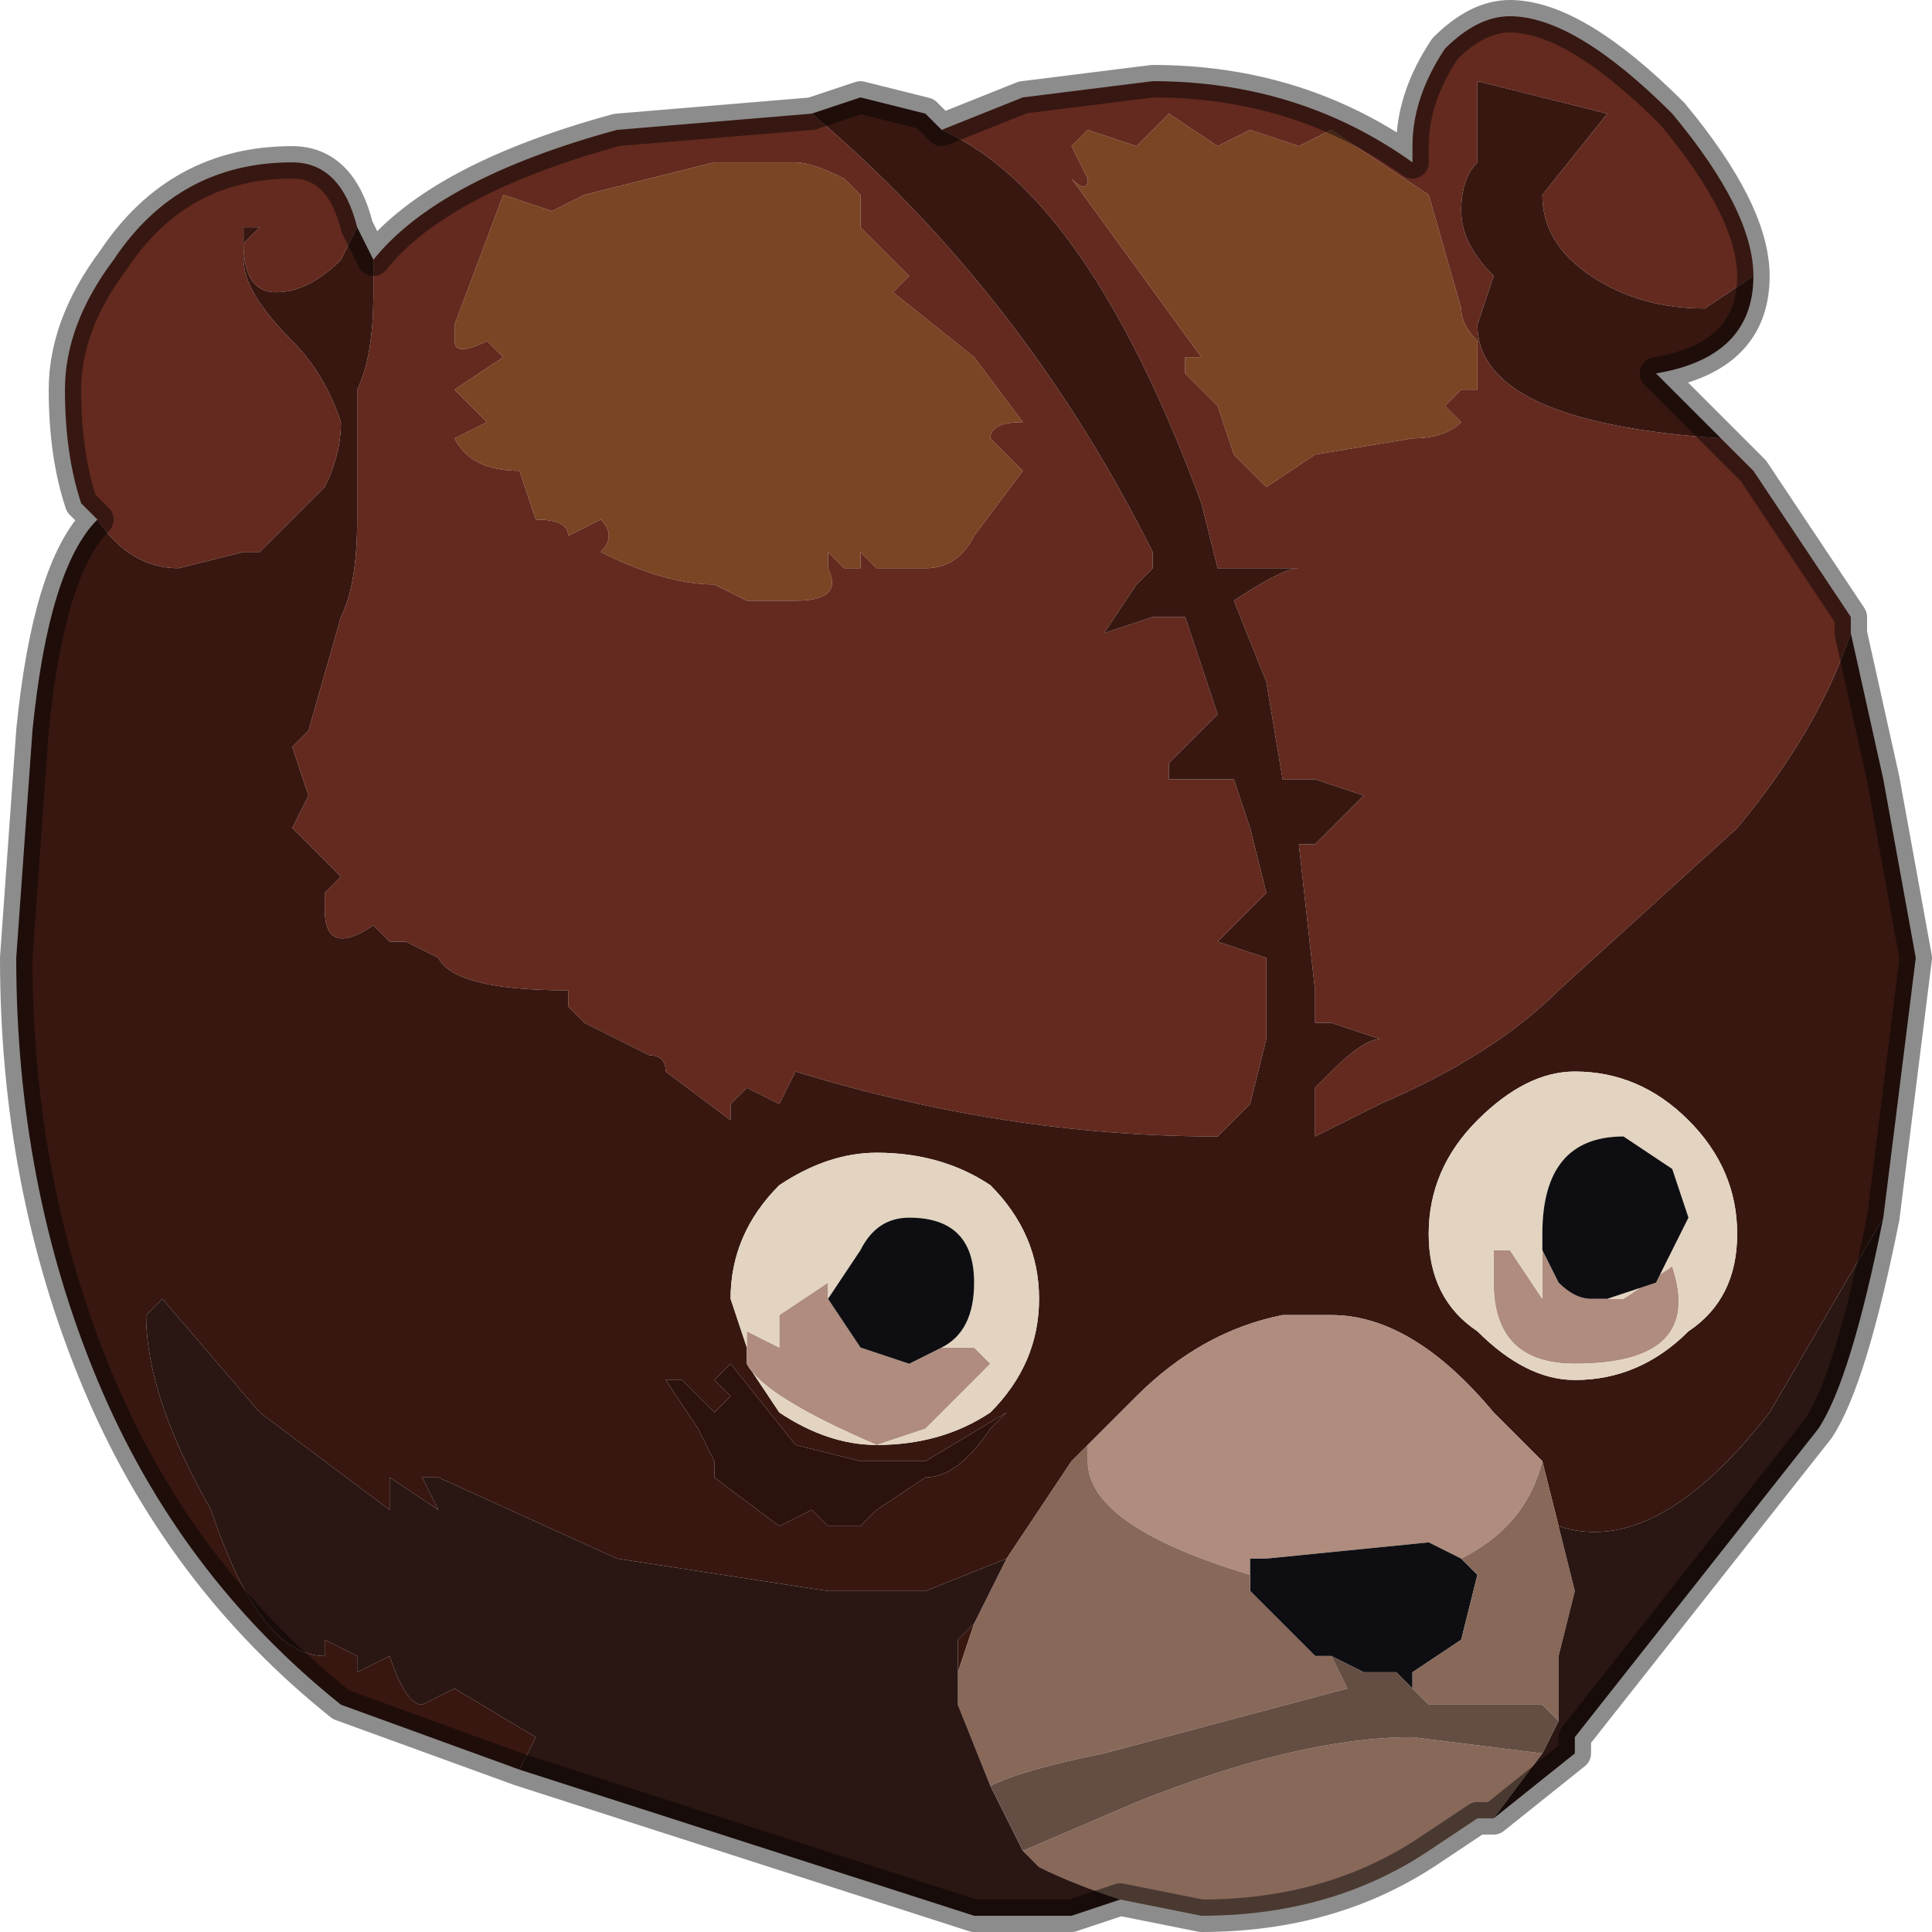 <?xml version="1.0" encoding="UTF-8" standalone="no"?>
<svg xmlns:xlink="http://www.w3.org/1999/xlink" height="5.95px" width="5.95px" xmlns="http://www.w3.org/2000/svg">
  <g transform="matrix(1.0, 0.0, 0.0, 1.0, 2.85, 1.7)">
    <path d="M1.15 -1.25 L1.25 -1.3 1.55 -1.1 1.65 -0.75 Q1.65 -0.7 1.7 -0.65 L1.7 -0.5 1.65 -0.5 1.6 -0.45 1.65 -0.4 Q1.6 -0.35 1.5 -0.35 L1.2 -0.3 1.05 -0.2 1.0 -0.25 0.95 -0.3 0.9 -0.45 0.8 -0.55 0.8 -0.6 0.9 -0.6 0.85 -0.6 0.45 -1.15 Q0.5 -1.1 0.5 -1.15 L0.45 -1.25 0.5 -1.3 0.65 -1.25 0.7 -1.3 0.75 -1.35 0.9 -1.25 1.0 -1.3 1.15 -1.25 M0.15 -0.6 L0.3 -0.4 Q0.2 -0.4 0.2 -0.35 L0.3 -0.25 0.15 -0.05 Q0.1 0.05 0.0 0.05 L-0.15 0.05 -0.15 0.05 -0.2 0.0 -0.2 0.05 -0.25 0.05 -0.25 0.05 -0.3 0.0 -0.3 0.05 Q-0.25 0.15 -0.4 0.15 L-0.55 0.15 -0.65 0.1 Q-0.8 0.1 -1.0 0.0 -0.95 -0.05 -1.0 -0.1 L-1.0 -0.1 -1.1 -0.05 Q-1.1 -0.1 -1.2 -0.1 L-1.25 -0.25 Q-1.4 -0.25 -1.45 -0.35 L-1.35 -0.4 -1.45 -0.5 -1.3 -0.6 -1.35 -0.65 Q-1.45 -0.6 -1.45 -0.65 L-1.45 -0.7 -1.3 -1.1 -1.15 -1.05 -1.05 -1.1 -0.85 -1.15 -0.65 -1.2 -0.4 -1.2 Q-0.35 -1.2 -0.25 -1.15 L-0.2 -1.1 -0.2 -1.0 -0.15 -0.95 Q-0.1 -0.9 -0.05 -0.85 L-0.1 -0.8 0.15 -0.6" fill="#794524" fill-rule="evenodd" stroke="none"/>
    <path d="M0.05 -1.3 L0.3 -1.4 0.7 -1.45 Q1.15 -1.45 1.5 -1.2 L1.5 -1.25 Q1.5 -1.4 1.6 -1.55 1.7 -1.65 1.8 -1.65 2.0 -1.65 2.3 -1.35 2.55 -1.05 2.55 -0.85 L2.55 -0.85 2.55 -0.85 2.4 -0.75 Q2.2 -0.75 2.05 -0.85 1.9 -0.95 1.9 -1.1 L2.1 -1.35 1.7 -1.45 1.7 -1.2 Q1.65 -1.15 1.65 -1.05 L1.65 -1.05 Q1.65 -0.95 1.75 -0.85 L1.7 -0.7 Q1.7 -0.4 2.45 -0.35 L2.55 -0.25 2.85 0.2 2.85 0.25 Q2.75 0.55 2.5 0.85 L1.95 1.35 Q1.75 1.55 1.4 1.7 L1.2 1.8 1.2 1.65 1.25 1.6 Q1.35 1.5 1.4 1.5 L1.25 1.45 1.2 1.45 1.2 1.35 1.15 0.9 1.2 0.9 1.25 0.85 1.35 0.75 1.2 0.7 1.1 0.7 1.05 0.4 0.95 0.15 Q1.1 0.05 1.15 0.05 L0.9 0.05 0.85 -0.15 Q0.5 -1.1 0.05 -1.3 M1.15 -1.25 L1.0 -1.3 0.9 -1.25 0.75 -1.35 0.7 -1.3 0.65 -1.25 0.5 -1.3 0.45 -1.25 0.5 -1.15 Q0.5 -1.1 0.45 -1.15 L0.85 -0.6 0.9 -0.6 0.8 -0.6 0.8 -0.55 0.9 -0.45 0.95 -0.3 1.0 -0.25 1.05 -0.2 1.2 -0.3 1.5 -0.35 Q1.6 -0.35 1.65 -0.4 L1.6 -0.45 1.65 -0.5 1.7 -0.5 1.7 -0.65 Q1.65 -0.7 1.65 -0.75 L1.55 -1.1 1.25 -1.3 1.15 -1.25 M-0.35 -1.35 Q0.3 -0.8 0.7 0.0 L0.7 0.05 0.65 0.1 0.55 0.25 0.7 0.2 0.8 0.2 0.9 0.5 0.85 0.55 0.75 0.65 0.75 0.7 0.95 0.7 1.0 0.85 1.05 1.05 0.9 1.2 1.05 1.25 1.05 1.5 1.0 1.7 0.9 1.8 Q0.25 1.8 -0.4 1.6 L-0.45 1.7 -0.55 1.65 -0.6 1.7 Q-0.6 1.7 -0.6 1.75 L-0.8 1.6 Q-0.8 1.55 -0.85 1.55 L-1.05 1.45 -1.1 1.4 -1.1 1.35 Q-1.45 1.35 -1.5 1.25 L-1.6 1.2 -1.6 1.2 -1.65 1.2 -1.65 1.2 -1.7 1.15 Q-1.85 1.25 -1.85 1.1 L-1.85 1.05 -1.8 1.0 -1.95 0.85 -1.9 0.75 -1.95 0.6 -1.9 0.55 -1.8 0.2 Q-1.75 0.1 -1.75 -0.1 L-1.75 -0.5 Q-1.7 -0.6 -1.7 -0.8 L-1.7 -0.9 Q-1.5 -1.15 -0.95 -1.3 L-0.35 -1.35 M-1.75 -1.0 L-1.8 -0.9 Q-1.9 -0.8 -2.0 -0.8 -2.1 -0.8 -2.1 -0.95 L-2.05 -1.0 -2.1 -1.0 -2.1 -0.9 Q-2.1 -0.8 -1.95 -0.65 -1.85 -0.55 -1.8 -0.4 L-1.8 -0.4 Q-1.8 -0.3 -1.85 -0.2 L-1.95 -0.1 -2.05 0.0 -2.1 0.0 -2.3 0.05 Q-2.45 0.05 -2.55 -0.1 L-2.6 -0.15 Q-2.65 -0.3 -2.65 -0.5 -2.65 -0.7 -2.5 -0.9 -2.3 -1.2 -1.95 -1.2 -1.8 -1.2 -1.75 -1.0 M0.15 -0.6 L-0.1 -0.8 -0.05 -0.85 Q-0.1 -0.9 -0.15 -0.95 L-0.2 -1.0 -0.2 -1.1 -0.25 -1.15 Q-0.35 -1.2 -0.4 -1.2 L-0.65 -1.2 -0.85 -1.15 -1.05 -1.1 -1.15 -1.05 -1.3 -1.1 -1.45 -0.7 -1.45 -0.65 Q-1.45 -0.6 -1.35 -0.65 L-1.3 -0.6 -1.45 -0.5 -1.35 -0.4 -1.45 -0.35 Q-1.4 -0.25 -1.25 -0.25 L-1.2 -0.1 Q-1.1 -0.1 -1.1 -0.05 L-1.0 -0.1 -1.0 -0.1 Q-0.95 -0.05 -1.0 0.0 -0.8 0.1 -0.65 0.1 L-0.55 0.15 -0.4 0.15 Q-0.25 0.15 -0.3 0.05 L-0.3 0.0 -0.25 0.05 -0.25 0.05 -0.2 0.05 -0.2 0.0 -0.15 0.05 -0.15 0.05 0.0 0.05 Q0.1 0.05 0.15 -0.05 L0.3 -0.25 0.2 -0.35 Q0.2 -0.4 0.3 -0.4 L0.15 -0.6" fill="#642a1f" fill-rule="evenodd" stroke="none"/>
    <path d="M0.05 -1.3 Q0.5 -1.1 0.85 -0.15 L0.9 0.05 1.15 0.05 Q1.1 0.05 0.95 0.15 L1.05 0.4 1.1 0.7 1.2 0.7 1.35 0.75 1.25 0.85 1.2 0.9 1.15 0.9 1.2 1.35 1.2 1.45 1.25 1.45 1.4 1.5 Q1.35 1.5 1.25 1.6 L1.2 1.65 1.2 1.8 1.4 1.7 Q1.75 1.55 1.95 1.35 L2.5 0.85 Q2.75 0.55 2.85 0.25 L2.95 0.7 3.05 1.25 2.95 2.05 2.6 2.65 Q2.25 3.1 1.95 3.0 L1.9 2.8 1.75 2.65 Q1.5 2.35 1.25 2.35 L1.1 2.35 Q0.85 2.4 0.65 2.6 L0.5 2.75 0.45 2.8 0.25 3.1 0.0 3.2 -0.3 3.2 -0.95 3.1 -1.5 2.85 -1.55 2.85 -1.5 2.95 -1.5 2.95 -1.65 2.85 -1.65 2.95 -2.05 2.65 -2.35 2.3 -2.4 2.35 Q-2.4 2.6 -2.2 2.95 -2.05 3.4 -1.85 3.4 L-1.85 3.35 -1.75 3.4 -1.75 3.45 -1.65 3.4 Q-1.6 3.55 -1.55 3.55 L-1.45 3.5 -1.2 3.65 -1.25 3.75 -1.8 3.55 Q-2.3 3.15 -2.55 2.55 -2.8 1.95 -2.8 1.25 L-2.75 0.55 Q-2.7 0.05 -2.55 -0.1 -2.45 0.05 -2.3 0.05 L-2.1 0.0 -2.05 0.0 -1.95 -0.1 -1.85 -0.2 Q-1.8 -0.3 -1.8 -0.4 L-1.8 -0.4 Q-1.85 -0.55 -1.95 -0.65 -2.1 -0.8 -2.1 -0.9 L-2.1 -1.0 -2.05 -1.0 -2.1 -0.95 Q-2.1 -0.8 -2.0 -0.8 -1.9 -0.8 -1.8 -0.9 L-1.75 -1.0 -1.7 -0.9 -1.7 -0.8 Q-1.7 -0.6 -1.75 -0.5 L-1.75 -0.1 Q-1.75 0.1 -1.8 0.2 L-1.9 0.55 -1.95 0.6 -1.9 0.75 -1.95 0.85 -1.8 1.0 -1.85 1.05 -1.85 1.1 Q-1.85 1.25 -1.7 1.15 L-1.65 1.2 -1.65 1.2 -1.6 1.2 -1.6 1.2 -1.5 1.25 Q-1.45 1.35 -1.1 1.35 L-1.1 1.4 -1.05 1.45 -0.85 1.55 Q-0.8 1.55 -0.8 1.6 L-0.6 1.75 Q-0.6 1.7 -0.6 1.7 L-0.55 1.65 -0.45 1.7 -0.4 1.6 Q0.25 1.8 0.9 1.8 L1.0 1.7 1.05 1.5 1.05 1.25 0.9 1.2 1.05 1.05 1.0 0.85 0.95 0.7 0.75 0.7 0.75 0.65 0.85 0.55 0.9 0.5 0.8 0.2 0.7 0.2 0.55 0.25 0.65 0.1 0.7 0.05 0.7 0.0 Q0.3 -0.8 -0.35 -1.35 L-0.2 -1.4 0.0 -1.35 0.05 -1.3 M2.45 -0.35 Q1.7 -0.4 1.7 -0.7 L1.75 -0.85 Q1.65 -0.95 1.65 -1.05 L1.65 -1.05 Q1.65 -1.15 1.7 -1.2 L1.7 -1.45 2.1 -1.35 1.9 -1.1 Q1.9 -0.95 2.05 -0.85 2.2 -0.75 2.4 -0.75 L2.55 -0.85 2.55 -0.85 Q2.55 -0.6 2.25 -0.55 L2.45 -0.35 M2.35 2.4 Q2.5 2.3 2.5 2.1 2.5 1.9 2.35 1.75 2.2 1.6 2.0 1.6 1.85 1.6 1.7 1.75 1.55 1.9 1.55 2.1 1.55 2.3 1.7 2.4 1.85 2.55 2.0 2.55 2.2 2.55 2.35 2.4 M-0.55 2.5 L-0.45 2.65 Q-0.3 2.75 -0.15 2.75 0.05 2.75 0.2 2.65 0.35 2.5 0.35 2.3 0.35 2.1 0.2 1.95 0.05 1.85 -0.15 1.85 -0.3 1.85 -0.45 1.95 -0.6 2.1 -0.6 2.3 L-0.55 2.45 -0.55 2.45 -0.55 2.5 M0.25 2.65 L0.0 2.8 -0.2 2.8 -0.4 2.75 -0.6 2.5 -0.65 2.55 -0.6 2.6 -0.65 2.65 -0.75 2.55 -0.8 2.55 -0.7 2.7 -0.65 2.8 -0.65 2.85 -0.45 3.0 -0.35 2.95 -0.3 3.0 -0.2 3.0 -0.15 2.95 0.0 2.85 Q0.1 2.85 0.2 2.7 L0.25 2.65 M0.15 3.3 L0.1 3.45 0.1 3.35 0.15 3.3" fill="#381711" fill-rule="evenodd" stroke="none"/>
    <path d="M0.5 2.75 L0.65 2.6 Q0.85 2.4 1.1 2.35 L1.25 2.35 Q1.5 2.35 1.75 2.65 L1.9 2.8 Q1.85 3.0 1.65 3.1 L1.55 3.05 1.05 3.1 1.0 3.1 1.0 3.15 Q0.5 3.0 0.5 2.8 L0.5 2.75 M2.1 2.3 L2.15 2.3 2.3 2.2 Q2.4 2.5 2.0 2.5 1.75 2.5 1.75 2.25 L1.75 2.15 1.8 2.15 1.9 2.3 1.9 2.15 1.95 2.25 Q2.0 2.3 2.05 2.3 L2.1 2.3 M-0.55 2.45 L-0.55 2.4 -0.45 2.45 -0.45 2.35 -0.3 2.25 -0.3 2.3 -0.2 2.45 -0.05 2.5 0.05 2.45 0.15 2.45 0.2 2.5 0.0 2.7 -0.15 2.75 Q-0.5 2.6 -0.55 2.5 L-0.55 2.45 -0.55 2.45" fill="#af8c7e" fill-rule="evenodd" stroke="none"/>
    <path d="M2.35 2.4 Q2.2 2.55 2.0 2.55 1.85 2.55 1.7 2.4 1.55 2.3 1.55 2.1 1.55 1.9 1.7 1.75 1.85 1.6 2.0 1.6 2.2 1.6 2.35 1.75 2.5 1.9 2.5 2.1 2.5 2.3 2.35 2.4 M1.9 2.15 L1.9 2.3 1.8 2.15 1.75 2.15 1.75 2.25 Q1.75 2.5 2.0 2.5 2.4 2.5 2.3 2.2 L2.15 2.3 2.1 2.3 2.25 2.25 2.35 2.05 2.3 1.9 2.15 1.8 Q1.9 1.8 1.9 2.1 L1.9 2.15 M-0.55 2.45 L-0.6 2.3 Q-0.6 2.1 -0.45 1.95 -0.3 1.85 -0.15 1.85 0.05 1.85 0.2 1.95 0.35 2.1 0.35 2.3 0.35 2.5 0.2 2.65 0.05 2.75 -0.15 2.75 -0.3 2.75 -0.45 2.65 L-0.55 2.5 Q-0.5 2.6 -0.15 2.75 L0.0 2.7 0.2 2.5 0.15 2.45 0.05 2.45 Q0.15 2.4 0.15 2.25 0.15 2.05 -0.05 2.05 -0.15 2.05 -0.2 2.15 L-0.3 2.3 -0.3 2.25 -0.45 2.35 -0.45 2.45 -0.55 2.4 -0.55 2.45" fill="#e2d4c0" fill-rule="evenodd" stroke="none"/>
    <path d="M2.1 2.3 L2.05 2.3 Q2.0 2.3 1.95 2.25 L1.9 2.15 1.9 2.1 Q1.9 1.8 2.15 1.8 L2.3 1.9 2.35 2.05 2.25 2.25 2.1 2.3 M-0.3 2.3 L-0.2 2.15 Q-0.15 2.05 -0.05 2.05 0.15 2.05 0.15 2.25 0.15 2.4 0.05 2.45 L-0.05 2.5 -0.2 2.45 -0.3 2.3 M1.0 3.15 L1.0 3.1 1.05 3.1 1.55 3.05 1.65 3.1 1.7 3.15 1.65 3.35 1.5 3.45 1.5 3.5 1.45 3.45 1.4 3.45 1.35 3.45 1.25 3.4 1.2 3.4 1.0 3.2 1.0 3.15" fill="#0e0e12" fill-rule="evenodd" stroke="none"/>
    <path d="M0.25 3.1 L0.45 2.8 0.5 2.75 0.5 2.8 Q0.5 3.0 1.0 3.15 L1.0 3.2 1.2 3.4 1.25 3.4 1.3 3.5 0.55 3.7 Q0.3 3.75 0.2 3.8 L0.1 3.55 0.1 3.45 0.15 3.3 0.25 3.1 M1.9 2.8 L1.95 3.0 2.0 3.2 1.95 3.4 1.95 3.6 1.9 3.55 1.75 3.55 1.55 3.55 1.5 3.5 1.5 3.45 1.65 3.35 1.7 3.15 1.65 3.1 Q1.85 3.0 1.9 2.8 M0.3 4.0 L0.65 3.85 Q1.15 3.65 1.5 3.65 L1.9 3.7 1.75 3.9 1.7 3.9 1.55 4.0 Q1.25 4.2 0.85 4.2 L0.6 4.15 Q0.45 4.1 0.35 4.05 L0.3 4.0" fill="#876859" fill-rule="evenodd" stroke="none"/>
    <path d="M-1.25 3.75 L-1.2 3.65 -1.45 3.5 -1.55 3.55 Q-1.6 3.55 -1.65 3.4 L-1.75 3.45 -1.75 3.4 -1.85 3.35 -1.85 3.4 Q-2.05 3.4 -2.2 2.95 -2.4 2.6 -2.4 2.35 L-2.35 2.3 -2.05 2.65 -1.65 2.95 -1.65 2.85 -1.5 2.95 -1.5 2.95 -1.55 2.85 -1.5 2.85 -0.95 3.1 -0.3 3.2 0.0 3.2 0.25 3.1 0.15 3.3 0.1 3.35 0.1 3.45 0.1 3.55 0.2 3.8 0.3 4.0 0.35 4.05 Q0.45 4.1 0.6 4.15 L0.45 4.2 0.15 4.2 -1.25 3.75 M1.95 3.0 Q2.25 3.1 2.6 2.65 L2.95 2.05 Q2.85 2.55 2.75 2.7 L2.0 3.65 2.0 3.7 1.75 3.9 1.9 3.7 1.95 3.6 1.95 3.4 2.0 3.2 1.95 3.0" fill="#2a1612" fill-rule="evenodd" stroke="none"/>
    <path d="M1.25 3.4 L1.35 3.45 1.4 3.45 1.45 3.45 1.5 3.5 1.55 3.55 1.75 3.55 1.9 3.55 1.95 3.6 1.9 3.7 1.5 3.65 Q1.15 3.65 0.65 3.85 L0.3 4.0 0.2 3.8 Q0.3 3.75 0.55 3.7 L1.3 3.5 1.25 3.4" fill="#644d42" fill-rule="evenodd" stroke="none"/>
    <path d="M0.25 2.65 L0.2 2.7 Q0.1 2.85 0.0 2.85 L-0.15 2.95 -0.2 3.0 -0.3 3.0 -0.35 2.95 -0.45 3.0 -0.65 2.85 -0.65 2.8 -0.7 2.7 -0.8 2.55 -0.75 2.55 -0.65 2.65 -0.6 2.6 -0.65 2.55 -0.6 2.5 -0.4 2.75 -0.2 2.8 0.0 2.8 0.25 2.65" fill="#2c120d" fill-rule="evenodd" stroke="none"/>
    <path d="M2.55 -0.85 L2.55 -0.85 Q2.55 -1.05 2.3 -1.35 2.0 -1.65 1.8 -1.65 1.7 -1.65 1.6 -1.55 1.5 -1.4 1.5 -1.25 L1.5 -1.2 Q1.15 -1.45 0.7 -1.45 L0.3 -1.4 0.05 -1.3 0.0 -1.35 -0.2 -1.4 -0.35 -1.35 -0.95 -1.3 Q-1.5 -1.15 -1.7 -0.9 L-1.75 -1.0 Q-1.8 -1.2 -1.95 -1.2 -2.3 -1.2 -2.5 -0.9 -2.65 -0.7 -2.65 -0.5 -2.65 -0.3 -2.6 -0.15 L-2.55 -0.1 Q-2.7 0.05 -2.75 0.55 L-2.8 1.25 Q-2.8 1.95 -2.55 2.55 -2.3 3.15 -1.8 3.55 L-1.25 3.75 0.15 4.2 0.45 4.2 0.6 4.15 0.85 4.2 Q1.25 4.2 1.55 4.0 L1.7 3.9 1.75 3.9 2.0 3.7 2.0 3.65 2.75 2.7 Q2.85 2.55 2.95 2.05 L3.05 1.25 2.95 0.7 2.85 0.25 2.85 0.2 2.55 -0.25 2.45 -0.35 2.25 -0.55 Q2.55 -0.6 2.55 -0.85 Z" fill="none" stroke="#000000" stroke-linecap="round" stroke-linejoin="round" stroke-opacity="0.451" stroke-width="0.1"/>
  </g>
</svg>
